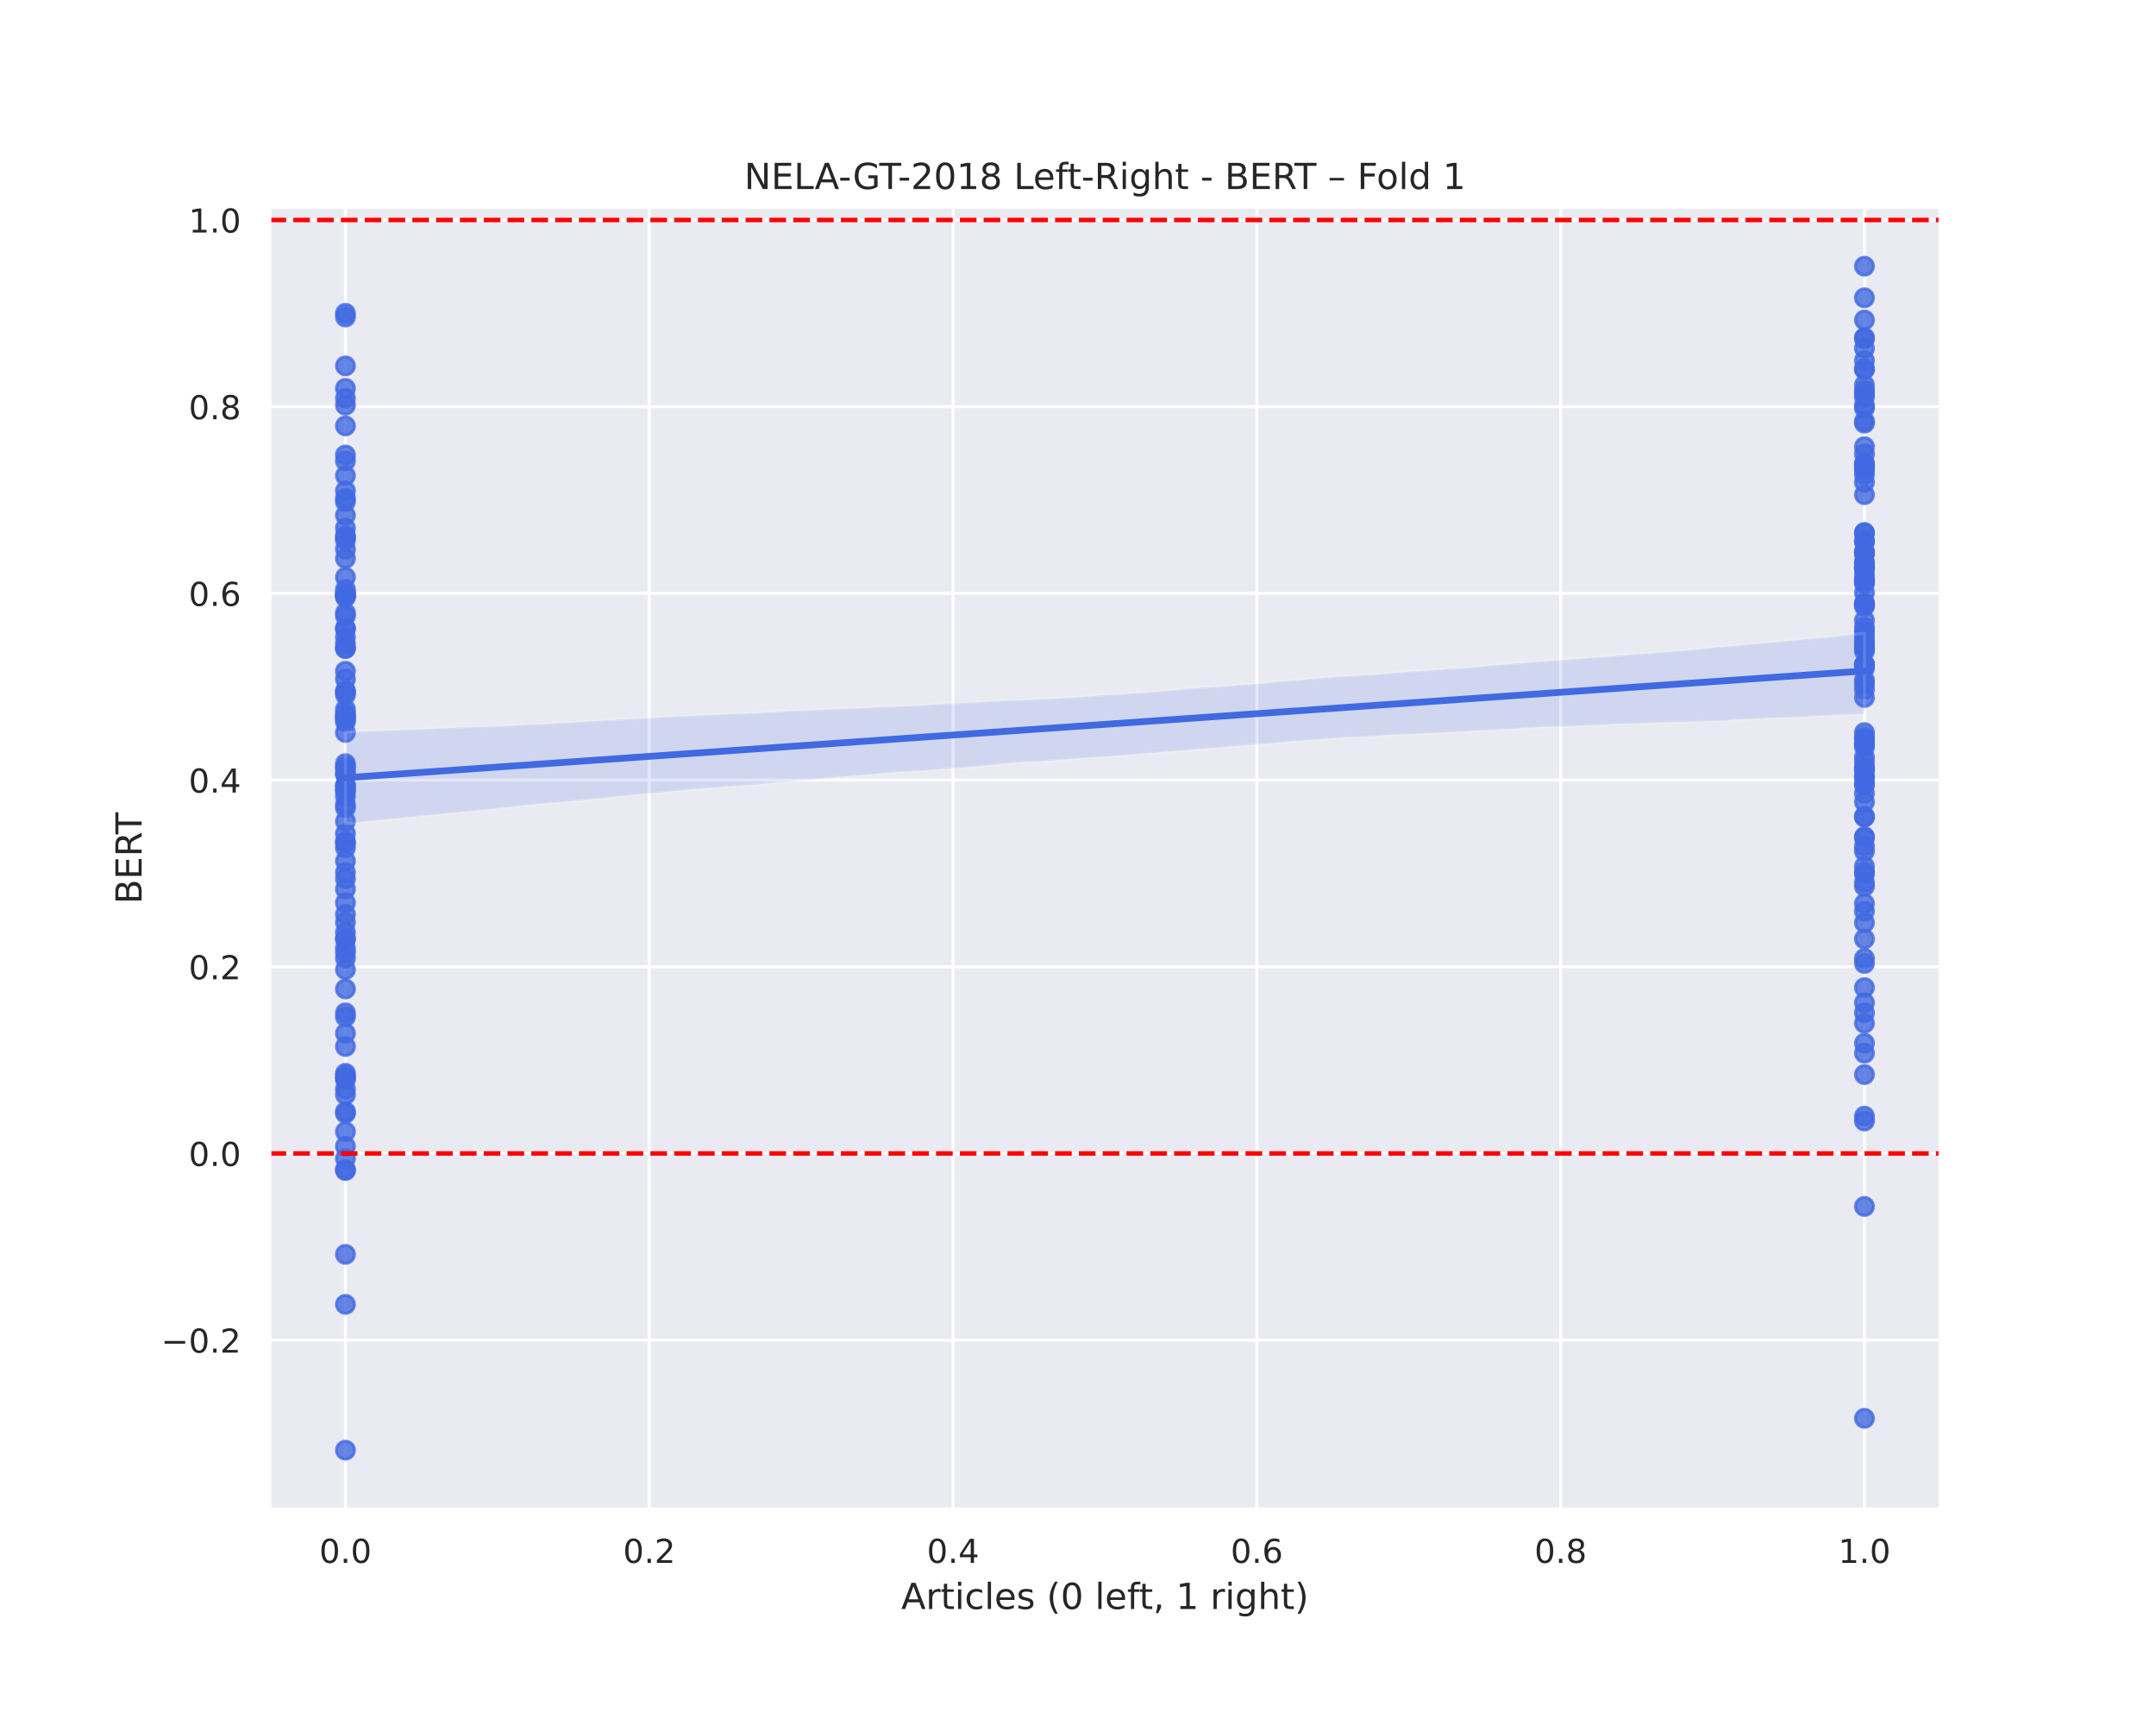 <?xml version="1.0" encoding="utf-8" standalone="no"?>
<!DOCTYPE svg PUBLIC "-//W3C//DTD SVG 1.1//EN"
  "http://www.w3.org/Graphics/SVG/1.1/DTD/svg11.dtd">
<!-- Created with matplotlib (https://matplotlib.org/) -->
<svg height="576pt" version="1.1" viewBox="0 0 720 576" width="720pt" xmlns="http://www.w3.org/2000/svg" xmlns:xlink="http://www.w3.org/1999/xlink">
 <defs>
  <style type="text/css">
*{stroke-linecap:butt;stroke-linejoin:round;}
  </style>
 </defs>
 <g id="figure_1">
  <g id="patch_1">
   <path d="M 0 576 
L 720 576 
L 720 0 
L 0 0 
z
" style="fill:#ffffff;"/>
  </g>
  <g id="axes_1">
   <g id="patch_2">
    <path d="M 90 504 
L 648 504 
L 648 69.12 
L 90 69.12 
z
" style="fill:#eaeaf2;"/>
   </g>
   <g id="matplotlib.axis_1">
    <g id="xtick_1">
     <g id="line2d_1">
      <path clip-path="url(#pa9747cb420)" d="M 115.364 504 
L 115.364 69.12 
" style="fill:none;stroke:#ffffff;stroke-linecap:round;"/>
     </g>
     <g id="text_1">
      <!-- 0.0 -->
      <defs>
       <path d="M 31.781 66.406 
Q 24.172 66.406 20.328 58.906 
Q 16.5 51.422 16.5 36.375 
Q 16.5 21.391 20.328 13.891 
Q 24.172 6.391 31.781 6.391 
Q 39.453 6.391 43.281 13.891 
Q 47.125 21.391 47.125 36.375 
Q 47.125 51.422 43.281 58.906 
Q 39.453 66.406 31.781 66.406 
z
M 31.781 74.219 
Q 44.047 74.219 50.516 64.516 
Q 56.984 54.828 56.984 36.375 
Q 56.984 17.969 50.516 8.266 
Q 44.047 -1.422 31.781 -1.422 
Q 19.531 -1.422 13.062 8.266 
Q 6.594 17.969 6.594 36.375 
Q 6.594 54.828 13.062 64.516 
Q 19.531 74.219 31.781 74.219 
z
" id="DejaVuSans-48"/>
       <path d="M 10.688 12.406 
L 21 12.406 
L 21 0 
L 10.688 0 
z
" id="DejaVuSans-46"/>
      </defs>
      <g style="fill:#262626;" transform="translate(106.617 521.858)scale(0.11 -0.11)">
       <use xlink:href="#DejaVuSans-48"/>
       <use x="63.623" xlink:href="#DejaVuSans-46"/>
       <use x="95.41" xlink:href="#DejaVuSans-48"/>
      </g>
     </g>
    </g>
    <g id="xtick_2">
     <g id="line2d_2">
      <path clip-path="url(#pa9747cb420)" d="M 216.818 504 
L 216.818 69.12 
" style="fill:none;stroke:#ffffff;stroke-linecap:round;"/>
     </g>
     <g id="text_2">
      <!-- 0.2 -->
      <defs>
       <path d="M 19.188 8.297 
L 53.609 8.297 
L 53.609 0 
L 7.328 0 
L 7.328 8.297 
Q 12.938 14.109 22.625 23.891 
Q 32.328 33.688 34.812 36.531 
Q 39.547 41.844 41.422 45.531 
Q 43.312 49.219 43.312 52.781 
Q 43.312 58.594 39.234 62.25 
Q 35.156 65.922 28.609 65.922 
Q 23.969 65.922 18.812 64.312 
Q 13.672 62.703 7.812 59.422 
L 7.812 69.391 
Q 13.766 71.781 18.938 73 
Q 24.125 74.219 28.422 74.219 
Q 39.75 74.219 46.484 68.547 
Q 53.219 62.891 53.219 53.422 
Q 53.219 48.922 51.531 44.891 
Q 49.859 40.875 45.406 35.406 
Q 44.188 33.984 37.641 27.219 
Q 31.109 20.453 19.188 8.297 
z
" id="DejaVuSans-50"/>
      </defs>
      <g style="fill:#262626;" transform="translate(208.071 521.858)scale(0.11 -0.11)">
       <use xlink:href="#DejaVuSans-48"/>
       <use x="63.623" xlink:href="#DejaVuSans-46"/>
       <use x="95.41" xlink:href="#DejaVuSans-50"/>
      </g>
     </g>
    </g>
    <g id="xtick_3">
     <g id="line2d_3">
      <path clip-path="url(#pa9747cb420)" d="M 318.273 504 
L 318.273 69.12 
" style="fill:none;stroke:#ffffff;stroke-linecap:round;"/>
     </g>
     <g id="text_3">
      <!-- 0.4 -->
      <defs>
       <path d="M 37.797 64.312 
L 12.891 25.391 
L 37.797 25.391 
z
M 35.203 72.906 
L 47.609 72.906 
L 47.609 25.391 
L 58.016 25.391 
L 58.016 17.188 
L 47.609 17.188 
L 47.609 0 
L 37.797 0 
L 37.797 17.188 
L 4.891 17.188 
L 4.891 26.703 
z
" id="DejaVuSans-52"/>
      </defs>
      <g style="fill:#262626;" transform="translate(309.526 521.858)scale(0.11 -0.11)">
       <use xlink:href="#DejaVuSans-48"/>
       <use x="63.623" xlink:href="#DejaVuSans-46"/>
       <use x="95.41" xlink:href="#DejaVuSans-52"/>
      </g>
     </g>
    </g>
    <g id="xtick_4">
     <g id="line2d_4">
      <path clip-path="url(#pa9747cb420)" d="M 419.727 504 
L 419.727 69.12 
" style="fill:none;stroke:#ffffff;stroke-linecap:round;"/>
     </g>
     <g id="text_4">
      <!-- 0.6 -->
      <defs>
       <path d="M 33.016 40.375 
Q 26.375 40.375 22.484 35.828 
Q 18.609 31.297 18.609 23.391 
Q 18.609 15.531 22.484 10.953 
Q 26.375 6.391 33.016 6.391 
Q 39.656 6.391 43.531 10.953 
Q 47.406 15.531 47.406 23.391 
Q 47.406 31.297 43.531 35.828 
Q 39.656 40.375 33.016 40.375 
z
M 52.594 71.297 
L 52.594 62.312 
Q 48.875 64.062 45.094 64.984 
Q 41.312 65.922 37.594 65.922 
Q 27.828 65.922 22.672 59.328 
Q 17.531 52.734 16.797 39.406 
Q 19.672 43.656 24.016 45.922 
Q 28.375 48.188 33.594 48.188 
Q 44.578 48.188 50.953 41.516 
Q 57.328 34.859 57.328 23.391 
Q 57.328 12.156 50.688 5.359 
Q 44.047 -1.422 33.016 -1.422 
Q 20.359 -1.422 13.672 8.266 
Q 6.984 17.969 6.984 36.375 
Q 6.984 53.656 15.188 63.938 
Q 23.391 74.219 37.203 74.219 
Q 40.922 74.219 44.703 73.484 
Q 48.484 72.75 52.594 71.297 
z
" id="DejaVuSans-54"/>
      </defs>
      <g style="fill:#262626;" transform="translate(410.981 521.858)scale(0.11 -0.11)">
       <use xlink:href="#DejaVuSans-48"/>
       <use x="63.623" xlink:href="#DejaVuSans-46"/>
       <use x="95.41" xlink:href="#DejaVuSans-54"/>
      </g>
     </g>
    </g>
    <g id="xtick_5">
     <g id="line2d_5">
      <path clip-path="url(#pa9747cb420)" d="M 521.182 504 
L 521.182 69.12 
" style="fill:none;stroke:#ffffff;stroke-linecap:round;"/>
     </g>
     <g id="text_5">
      <!-- 0.8 -->
      <defs>
       <path d="M 31.781 34.625 
Q 24.75 34.625 20.719 30.859 
Q 16.703 27.094 16.703 20.516 
Q 16.703 13.922 20.719 10.156 
Q 24.75 6.391 31.781 6.391 
Q 38.812 6.391 42.859 10.172 
Q 46.922 13.969 46.922 20.516 
Q 46.922 27.094 42.891 30.859 
Q 38.875 34.625 31.781 34.625 
z
M 21.922 38.812 
Q 15.578 40.375 12.031 44.719 
Q 8.5 49.078 8.5 55.328 
Q 8.5 64.062 14.719 69.141 
Q 20.953 74.219 31.781 74.219 
Q 42.672 74.219 48.875 69.141 
Q 55.078 64.062 55.078 55.328 
Q 55.078 49.078 51.531 44.719 
Q 48 40.375 41.703 38.812 
Q 48.828 37.156 52.797 32.312 
Q 56.781 27.484 56.781 20.516 
Q 56.781 9.906 50.312 4.234 
Q 43.844 -1.422 31.781 -1.422 
Q 19.734 -1.422 13.25 4.234 
Q 6.781 9.906 6.781 20.516 
Q 6.781 27.484 10.781 32.312 
Q 14.797 37.156 21.922 38.812 
z
M 18.312 54.391 
Q 18.312 48.734 21.844 45.562 
Q 25.391 42.391 31.781 42.391 
Q 38.141 42.391 41.719 45.562 
Q 45.312 48.734 45.312 54.391 
Q 45.312 60.062 41.719 63.234 
Q 38.141 66.406 31.781 66.406 
Q 25.391 66.406 21.844 63.234 
Q 18.312 60.062 18.312 54.391 
z
" id="DejaVuSans-56"/>
      </defs>
      <g style="fill:#262626;" transform="translate(512.435 521.858)scale(0.11 -0.11)">
       <use xlink:href="#DejaVuSans-48"/>
       <use x="63.623" xlink:href="#DejaVuSans-46"/>
       <use x="95.41" xlink:href="#DejaVuSans-56"/>
      </g>
     </g>
    </g>
    <g id="xtick_6">
     <g id="line2d_6">
      <path clip-path="url(#pa9747cb420)" d="M 622.636 504 
L 622.636 69.12 
" style="fill:none;stroke:#ffffff;stroke-linecap:round;"/>
     </g>
     <g id="text_6">
      <!-- 1.0 -->
      <defs>
       <path d="M 12.406 8.297 
L 28.516 8.297 
L 28.516 63.922 
L 10.984 60.406 
L 10.984 69.391 
L 28.422 72.906 
L 38.281 72.906 
L 38.281 8.297 
L 54.391 8.297 
L 54.391 0 
L 12.406 0 
z
" id="DejaVuSans-49"/>
      </defs>
      <g style="fill:#262626;" transform="translate(613.89 521.858)scale(0.11 -0.11)">
       <use xlink:href="#DejaVuSans-49"/>
       <use x="63.623" xlink:href="#DejaVuSans-46"/>
       <use x="95.41" xlink:href="#DejaVuSans-48"/>
      </g>
     </g>
    </g>
    <g id="text_7">
     <!-- Articles (0 left, 1 right) -->
     <defs>
      <path d="M 34.188 63.188 
L 20.797 26.906 
L 47.609 26.906 
z
M 28.609 72.906 
L 39.797 72.906 
L 67.578 0 
L 57.328 0 
L 50.688 18.703 
L 17.828 18.703 
L 11.188 0 
L 0.781 0 
z
" id="DejaVuSans-65"/>
      <path d="M 41.109 46.297 
Q 39.594 47.172 37.812 47.578 
Q 36.031 48 33.891 48 
Q 26.266 48 22.188 43.047 
Q 18.109 38.094 18.109 28.812 
L 18.109 0 
L 9.078 0 
L 9.078 54.688 
L 18.109 54.688 
L 18.109 46.188 
Q 20.953 51.172 25.484 53.578 
Q 30.031 56 36.531 56 
Q 37.453 56 38.578 55.875 
Q 39.703 55.766 41.062 55.516 
z
" id="DejaVuSans-114"/>
      <path d="M 18.312 70.219 
L 18.312 54.688 
L 36.812 54.688 
L 36.812 47.703 
L 18.312 47.703 
L 18.312 18.016 
Q 18.312 11.328 20.141 9.422 
Q 21.969 7.516 27.594 7.516 
L 36.812 7.516 
L 36.812 0 
L 27.594 0 
Q 17.188 0 13.234 3.875 
Q 9.281 7.766 9.281 18.016 
L 9.281 47.703 
L 2.688 47.703 
L 2.688 54.688 
L 9.281 54.688 
L 9.281 70.219 
z
" id="DejaVuSans-116"/>
      <path d="M 9.422 54.688 
L 18.406 54.688 
L 18.406 0 
L 9.422 0 
z
M 9.422 75.984 
L 18.406 75.984 
L 18.406 64.594 
L 9.422 64.594 
z
" id="DejaVuSans-105"/>
      <path d="M 48.781 52.594 
L 48.781 44.188 
Q 44.969 46.297 41.141 47.344 
Q 37.312 48.391 33.406 48.391 
Q 24.656 48.391 19.812 42.844 
Q 14.984 37.312 14.984 27.297 
Q 14.984 17.281 19.812 11.734 
Q 24.656 6.203 33.406 6.203 
Q 37.312 6.203 41.141 7.25 
Q 44.969 8.297 48.781 10.406 
L 48.781 2.094 
Q 45.016 0.344 40.984 -0.531 
Q 36.969 -1.422 32.422 -1.422 
Q 20.062 -1.422 12.781 6.344 
Q 5.516 14.109 5.516 27.297 
Q 5.516 40.672 12.859 48.328 
Q 20.219 56 33.016 56 
Q 37.156 56 41.109 55.141 
Q 45.062 54.297 48.781 52.594 
z
" id="DejaVuSans-99"/>
      <path d="M 9.422 75.984 
L 18.406 75.984 
L 18.406 0 
L 9.422 0 
z
" id="DejaVuSans-108"/>
      <path d="M 56.203 29.594 
L 56.203 25.203 
L 14.891 25.203 
Q 15.484 15.922 20.484 11.062 
Q 25.484 6.203 34.422 6.203 
Q 39.594 6.203 44.453 7.469 
Q 49.312 8.734 54.109 11.281 
L 54.109 2.781 
Q 49.266 0.734 44.188 -0.344 
Q 39.109 -1.422 33.891 -1.422 
Q 20.797 -1.422 13.156 6.188 
Q 5.516 13.812 5.516 26.812 
Q 5.516 40.234 12.766 48.109 
Q 20.016 56 32.328 56 
Q 43.359 56 49.781 48.891 
Q 56.203 41.797 56.203 29.594 
z
M 47.219 32.234 
Q 47.125 39.594 43.094 43.984 
Q 39.062 48.391 32.422 48.391 
Q 24.906 48.391 20.391 44.141 
Q 15.875 39.891 15.188 32.172 
z
" id="DejaVuSans-101"/>
      <path d="M 44.281 53.078 
L 44.281 44.578 
Q 40.484 46.531 36.375 47.5 
Q 32.281 48.484 27.875 48.484 
Q 21.188 48.484 17.844 46.438 
Q 14.5 44.391 14.5 40.281 
Q 14.5 37.156 16.891 35.375 
Q 19.281 33.594 26.516 31.984 
L 29.594 31.297 
Q 39.156 29.25 43.188 25.516 
Q 47.219 21.781 47.219 15.094 
Q 47.219 7.469 41.188 3.016 
Q 35.156 -1.422 24.609 -1.422 
Q 20.219 -1.422 15.453 -0.562 
Q 10.688 0.297 5.422 2 
L 5.422 11.281 
Q 10.406 8.688 15.234 7.391 
Q 20.062 6.109 24.812 6.109 
Q 31.156 6.109 34.562 8.281 
Q 37.984 10.453 37.984 14.406 
Q 37.984 18.062 35.516 20.016 
Q 33.062 21.969 24.703 23.781 
L 21.578 24.516 
Q 13.234 26.266 9.516 29.906 
Q 5.812 33.547 5.812 39.891 
Q 5.812 47.609 11.281 51.797 
Q 16.75 56 26.812 56 
Q 31.781 56 36.172 55.266 
Q 40.578 54.547 44.281 53.078 
z
" id="DejaVuSans-115"/>
      <path id="DejaVuSans-32"/>
      <path d="M 31 75.875 
Q 24.469 64.656 21.281 53.656 
Q 18.109 42.672 18.109 31.391 
Q 18.109 20.125 21.312 9.062 
Q 24.516 -2 31 -13.188 
L 23.188 -13.188 
Q 15.875 -1.703 12.234 9.375 
Q 8.594 20.453 8.594 31.391 
Q 8.594 42.281 12.203 53.312 
Q 15.828 64.359 23.188 75.875 
z
" id="DejaVuSans-40"/>
      <path d="M 37.109 75.984 
L 37.109 68.5 
L 28.516 68.5 
Q 23.688 68.5 21.797 66.547 
Q 19.922 64.594 19.922 59.516 
L 19.922 54.688 
L 34.719 54.688 
L 34.719 47.703 
L 19.922 47.703 
L 19.922 0 
L 10.891 0 
L 10.891 47.703 
L 2.297 47.703 
L 2.297 54.688 
L 10.891 54.688 
L 10.891 58.5 
Q 10.891 67.625 15.141 71.797 
Q 19.391 75.984 28.609 75.984 
z
" id="DejaVuSans-102"/>
      <path d="M 11.719 12.406 
L 22.016 12.406 
L 22.016 4 
L 14.016 -11.625 
L 7.719 -11.625 
L 11.719 4 
z
" id="DejaVuSans-44"/>
      <path d="M 45.406 27.984 
Q 45.406 37.75 41.375 43.109 
Q 37.359 48.484 30.078 48.484 
Q 22.859 48.484 18.828 43.109 
Q 14.797 37.75 14.797 27.984 
Q 14.797 18.266 18.828 12.891 
Q 22.859 7.516 30.078 7.516 
Q 37.359 7.516 41.375 12.891 
Q 45.406 18.266 45.406 27.984 
z
M 54.391 6.781 
Q 54.391 -7.172 48.188 -13.984 
Q 42 -20.797 29.203 -20.797 
Q 24.469 -20.797 20.266 -20.094 
Q 16.062 -19.391 12.109 -17.922 
L 12.109 -9.188 
Q 16.062 -11.328 19.922 -12.344 
Q 23.781 -13.375 27.781 -13.375 
Q 36.625 -13.375 41.016 -8.766 
Q 45.406 -4.156 45.406 5.172 
L 45.406 9.625 
Q 42.625 4.781 38.281 2.391 
Q 33.938 0 27.875 0 
Q 17.828 0 11.672 7.656 
Q 5.516 15.328 5.516 27.984 
Q 5.516 40.672 11.672 48.328 
Q 17.828 56 27.875 56 
Q 33.938 56 38.281 53.609 
Q 42.625 51.219 45.406 46.391 
L 45.406 54.688 
L 54.391 54.688 
z
" id="DejaVuSans-103"/>
      <path d="M 54.891 33.016 
L 54.891 0 
L 45.906 0 
L 45.906 32.719 
Q 45.906 40.484 42.875 44.328 
Q 39.844 48.188 33.797 48.188 
Q 26.516 48.188 22.312 43.547 
Q 18.109 38.922 18.109 30.906 
L 18.109 0 
L 9.078 0 
L 9.078 75.984 
L 18.109 75.984 
L 18.109 46.188 
Q 21.344 51.125 25.703 53.562 
Q 30.078 56 35.797 56 
Q 45.219 56 50.047 50.172 
Q 54.891 44.344 54.891 33.016 
z
" id="DejaVuSans-104"/>
      <path d="M 8.016 75.875 
L 15.828 75.875 
Q 23.141 64.359 26.781 53.312 
Q 30.422 42.281 30.422 31.391 
Q 30.422 20.453 26.781 9.375 
Q 23.141 -1.703 15.828 -13.188 
L 8.016 -13.188 
Q 14.5 -2 17.703 9.062 
Q 20.906 20.125 20.906 31.391 
Q 20.906 42.672 17.703 53.656 
Q 14.5 64.656 8.016 75.875 
z
" id="DejaVuSans-41"/>
     </defs>
     <g style="fill:#262626;" transform="translate(300.96 537.264)scale(0.12 -0.12)">
      <use xlink:href="#DejaVuSans-65"/>
      <use x="68.408" xlink:href="#DejaVuSans-114"/>
      <use x="109.521" xlink:href="#DejaVuSans-116"/>
      <use x="148.73" xlink:href="#DejaVuSans-105"/>
      <use x="176.514" xlink:href="#DejaVuSans-99"/>
      <use x="231.494" xlink:href="#DejaVuSans-108"/>
      <use x="259.277" xlink:href="#DejaVuSans-101"/>
      <use x="320.801" xlink:href="#DejaVuSans-115"/>
      <use x="372.9" xlink:href="#DejaVuSans-32"/>
      <use x="404.688" xlink:href="#DejaVuSans-40"/>
      <use x="443.701" xlink:href="#DejaVuSans-48"/>
      <use x="507.324" xlink:href="#DejaVuSans-32"/>
      <use x="539.111" xlink:href="#DejaVuSans-108"/>
      <use x="566.895" xlink:href="#DejaVuSans-101"/>
      <use x="628.418" xlink:href="#DejaVuSans-102"/>
      <use x="661.873" xlink:href="#DejaVuSans-116"/>
      <use x="701.082" xlink:href="#DejaVuSans-44"/>
      <use x="732.869" xlink:href="#DejaVuSans-32"/>
      <use x="764.656" xlink:href="#DejaVuSans-49"/>
      <use x="828.279" xlink:href="#DejaVuSans-32"/>
      <use x="860.066" xlink:href="#DejaVuSans-114"/>
      <use x="901.18" xlink:href="#DejaVuSans-105"/>
      <use x="928.963" xlink:href="#DejaVuSans-103"/>
      <use x="992.439" xlink:href="#DejaVuSans-104"/>
      <use x="1055.818" xlink:href="#DejaVuSans-116"/>
      <use x="1095.027" xlink:href="#DejaVuSans-41"/>
     </g>
    </g>
   </g>
   <g id="matplotlib.axis_2">
    <g id="ytick_1">
     <g id="line2d_7">
      <path clip-path="url(#pa9747cb420)" d="M 90 447.488 
L 648 447.488 
" style="fill:none;stroke:#ffffff;stroke-linecap:round;"/>
     </g>
     <g id="text_8">
      <!-- −0.2 -->
      <defs>
       <path d="M 10.594 35.5 
L 73.188 35.5 
L 73.188 27.203 
L 10.594 27.203 
z
" id="DejaVuSans-8722"/>
      </defs>
      <g style="fill:#262626;" transform="translate(53.789 451.667)scale(0.11 -0.11)">
       <use xlink:href="#DejaVuSans-8722"/>
       <use x="83.789" xlink:href="#DejaVuSans-48"/>
       <use x="147.412" xlink:href="#DejaVuSans-46"/>
       <use x="179.199" xlink:href="#DejaVuSans-50"/>
      </g>
     </g>
    </g>
    <g id="ytick_2">
     <g id="line2d_8">
      <path clip-path="url(#pa9747cb420)" d="M 90 385.151 
L 648 385.151 
" style="fill:none;stroke:#ffffff;stroke-linecap:round;"/>
     </g>
     <g id="text_9">
      <!-- 0.0 -->
      <g style="fill:#262626;" transform="translate(63.007 389.33)scale(0.11 -0.11)">
       <use xlink:href="#DejaVuSans-48"/>
       <use x="63.623" xlink:href="#DejaVuSans-46"/>
       <use x="95.41" xlink:href="#DejaVuSans-48"/>
      </g>
     </g>
    </g>
    <g id="ytick_3">
     <g id="line2d_9">
      <path clip-path="url(#pa9747cb420)" d="M 90 322.813 
L 648 322.813 
" style="fill:none;stroke:#ffffff;stroke-linecap:round;"/>
     </g>
     <g id="text_10">
      <!-- 0.2 -->
      <g style="fill:#262626;" transform="translate(63.007 326.993)scale(0.11 -0.11)">
       <use xlink:href="#DejaVuSans-48"/>
       <use x="63.623" xlink:href="#DejaVuSans-46"/>
       <use x="95.41" xlink:href="#DejaVuSans-50"/>
      </g>
     </g>
    </g>
    <g id="ytick_4">
     <g id="line2d_10">
      <path clip-path="url(#pa9747cb420)" d="M 90 260.476 
L 648 260.476 
" style="fill:none;stroke:#ffffff;stroke-linecap:round;"/>
     </g>
     <g id="text_11">
      <!-- 0.4 -->
      <g style="fill:#262626;" transform="translate(63.007 264.655)scale(0.11 -0.11)">
       <use xlink:href="#DejaVuSans-48"/>
       <use x="63.623" xlink:href="#DejaVuSans-46"/>
       <use x="95.41" xlink:href="#DejaVuSans-52"/>
      </g>
     </g>
    </g>
    <g id="ytick_5">
     <g id="line2d_11">
      <path clip-path="url(#pa9747cb420)" d="M 90 198.139 
L 648 198.139 
" style="fill:none;stroke:#ffffff;stroke-linecap:round;"/>
     </g>
     <g id="text_12">
      <!-- 0.6 -->
      <g style="fill:#262626;" transform="translate(63.007 202.318)scale(0.11 -0.11)">
       <use xlink:href="#DejaVuSans-48"/>
       <use x="63.623" xlink:href="#DejaVuSans-46"/>
       <use x="95.41" xlink:href="#DejaVuSans-54"/>
      </g>
     </g>
    </g>
    <g id="ytick_6">
     <g id="line2d_12">
      <path clip-path="url(#pa9747cb420)" d="M 90 135.802 
L 648 135.802 
" style="fill:none;stroke:#ffffff;stroke-linecap:round;"/>
     </g>
     <g id="text_13">
      <!-- 0.8 -->
      <g style="fill:#262626;" transform="translate(63.007 139.981)scale(0.11 -0.11)">
       <use xlink:href="#DejaVuSans-48"/>
       <use x="63.623" xlink:href="#DejaVuSans-46"/>
       <use x="95.41" xlink:href="#DejaVuSans-56"/>
      </g>
     </g>
    </g>
    <g id="ytick_7">
     <g id="line2d_13">
      <path clip-path="url(#pa9747cb420)" d="M 90 73.465 
L 648 73.465 
" style="fill:none;stroke:#ffffff;stroke-linecap:round;"/>
     </g>
     <g id="text_14">
      <!-- 1.0 -->
      <g style="fill:#262626;" transform="translate(63.007 77.644)scale(0.11 -0.11)">
       <use xlink:href="#DejaVuSans-49"/>
       <use x="63.623" xlink:href="#DejaVuSans-46"/>
       <use x="95.41" xlink:href="#DejaVuSans-48"/>
      </g>
     </g>
    </g>
    <g id="text_15">
     <!-- BERT -->
     <defs>
      <path d="M 19.672 34.812 
L 19.672 8.109 
L 35.5 8.109 
Q 43.453 8.109 47.281 11.406 
Q 51.125 14.703 51.125 21.484 
Q 51.125 28.328 47.281 31.562 
Q 43.453 34.812 35.5 34.812 
z
M 19.672 64.797 
L 19.672 42.828 
L 34.281 42.828 
Q 41.5 42.828 45.031 45.531 
Q 48.578 48.25 48.578 53.812 
Q 48.578 59.328 45.031 62.062 
Q 41.5 64.797 34.281 64.797 
z
M 9.812 72.906 
L 35.016 72.906 
Q 46.297 72.906 52.391 68.219 
Q 58.5 63.531 58.5 54.891 
Q 58.5 48.188 55.375 44.234 
Q 52.25 40.281 46.188 39.312 
Q 53.469 37.75 57.5 32.781 
Q 61.531 27.828 61.531 20.406 
Q 61.531 10.641 54.891 5.312 
Q 48.25 0 35.984 0 
L 9.812 0 
z
" id="DejaVuSans-66"/>
      <path d="M 9.812 72.906 
L 55.906 72.906 
L 55.906 64.594 
L 19.672 64.594 
L 19.672 43.016 
L 54.391 43.016 
L 54.391 34.719 
L 19.672 34.719 
L 19.672 8.297 
L 56.781 8.297 
L 56.781 0 
L 9.812 0 
z
" id="DejaVuSans-69"/>
      <path d="M 44.391 34.188 
Q 47.562 33.109 50.562 29.594 
Q 53.562 26.078 56.594 19.922 
L 66.609 0 
L 56 0 
L 46.688 18.703 
Q 43.062 26.031 39.672 28.422 
Q 36.281 30.812 30.422 30.812 
L 19.672 30.812 
L 19.672 0 
L 9.812 0 
L 9.812 72.906 
L 32.078 72.906 
Q 44.578 72.906 50.734 67.672 
Q 56.891 62.453 56.891 51.906 
Q 56.891 45.016 53.688 40.469 
Q 50.484 35.938 44.391 34.188 
z
M 19.672 64.797 
L 19.672 38.922 
L 32.078 38.922 
Q 39.203 38.922 42.844 42.219 
Q 46.484 45.516 46.484 51.906 
Q 46.484 58.297 42.844 61.547 
Q 39.203 64.797 32.078 64.797 
z
" id="DejaVuSans-82"/>
      <path d="M -0.297 72.906 
L 61.375 72.906 
L 61.375 64.594 
L 35.5 64.594 
L 35.5 0 
L 25.594 0 
L 25.594 64.594 
L -0.297 64.594 
z
" id="DejaVuSans-84"/>
     </defs>
     <g style="fill:#262626;" transform="translate(47.293 301.867)rotate(-90)scale(0.12 -0.12)">
      <use xlink:href="#DejaVuSans-66"/>
      <use x="68.604" xlink:href="#DejaVuSans-69"/>
      <use x="131.787" xlink:href="#DejaVuSans-82"/>
      <use x="194.02" xlink:href="#DejaVuSans-84"/>
     </g>
    </g>
   </g>
   <g id="PathCollection_1">
    <defs>
     <path d="M 0 3 
C 0.796 3 1.559 2.684 2.121 2.121 
C 2.684 1.559 3 0.796 3 0 
C 3 -0.796 2.684 -1.559 2.121 -2.121 
C 1.559 -2.684 0.796 -3 0 -3 
C -0.796 -3 -1.559 -2.684 -2.121 -2.121 
C -2.684 -1.559 -3 -0.796 -3 0 
C -3 0.796 -2.684 1.559 -2.121 2.121 
C -1.559 2.684 -0.796 3 0 3 
z
" id="m6ac3af939a" style="stroke:#4169e1;stroke-opacity:0.8;"/>
    </defs>
    <g clip-path="url(#pa9747cb420)">
     <use style="fill:#4169e1;fill-opacity:0.8;stroke:#4169e1;stroke-opacity:0.8;" x="115.364" xlink:href="#m6ac3af939a" y="158.823"/>
     <use style="fill:#4169e1;fill-opacity:0.8;stroke:#4169e1;stroke-opacity:0.8;" x="622.636" xlink:href="#m6ac3af939a" y="99.437"/>
     <use style="fill:#4169e1;fill-opacity:0.8;stroke:#4169e1;stroke-opacity:0.8;" x="622.636" xlink:href="#m6ac3af939a" y="185.131"/>
     <use style="fill:#4169e1;fill-opacity:0.8;stroke:#4169e1;stroke-opacity:0.8;" x="115.364" xlink:href="#m6ac3af939a" y="209.876"/>
     <use style="fill:#4169e1;fill-opacity:0.8;stroke:#4169e1;stroke-opacity:0.8;" x="622.636" xlink:href="#m6ac3af939a" y="184.454"/>
     <use style="fill:#4169e1;fill-opacity:0.8;stroke:#4169e1;stroke-opacity:0.8;" x="115.364" xlink:href="#m6ac3af939a" y="180.339"/>
     <use style="fill:#4169e1;fill-opacity:0.8;stroke:#4169e1;stroke-opacity:0.8;" x="115.364" xlink:href="#m6ac3af939a" y="323.748"/>
     <use style="fill:#4169e1;fill-opacity:0.8;stroke:#4169e1;stroke-opacity:0.8;" x="622.636" xlink:href="#m6ac3af939a" y="187.91"/>
     <use style="fill:#4169e1;fill-opacity:0.8;stroke:#4169e1;stroke-opacity:0.8;" x="622.636" xlink:href="#m6ac3af939a" y="123.405"/>
     <use style="fill:#4169e1;fill-opacity:0.8;stroke:#4169e1;stroke-opacity:0.8;" x="622.636" xlink:href="#m6ac3af939a" y="149.162"/>
     <use style="fill:#4169e1;fill-opacity:0.8;stroke:#4169e1;stroke-opacity:0.8;" x="622.636" xlink:href="#m6ac3af939a" y="221.852"/>
     <use style="fill:#4169e1;fill-opacity:0.8;stroke:#4169e1;stroke-opacity:0.8;" x="115.364" xlink:href="#m6ac3af939a" y="179.435"/>
     <use style="fill:#4169e1;fill-opacity:0.8;stroke:#4169e1;stroke-opacity:0.8;" x="622.636" xlink:href="#m6ac3af939a" y="112.739"/>
     <use style="fill:#4169e1;fill-opacity:0.8;stroke:#4169e1;stroke-opacity:0.8;" x="115.364" xlink:href="#m6ac3af939a" y="360.018"/>
     <use style="fill:#4169e1;fill-opacity:0.8;stroke:#4169e1;stroke-opacity:0.8;" x="622.636" xlink:href="#m6ac3af939a" y="120.387"/>
     <use style="fill:#4169e1;fill-opacity:0.8;stroke:#4169e1;stroke-opacity:0.8;" x="622.636" xlink:href="#m6ac3af939a" y="261.655"/>
     <use style="fill:#4169e1;fill-opacity:0.8;stroke:#4169e1;stroke-opacity:0.8;" x="622.636" xlink:href="#m6ac3af939a" y="194.21"/>
     <use style="fill:#4169e1;fill-opacity:0.8;stroke:#4169e1;stroke-opacity:0.8;" x="622.636" xlink:href="#m6ac3af939a" y="207.101"/>
     <use style="fill:#4169e1;fill-opacity:0.8;stroke:#4169e1;stroke-opacity:0.8;" x="622.636" xlink:href="#m6ac3af939a" y="372.695"/>
     <use style="fill:#4169e1;fill-opacity:0.8;stroke:#4169e1;stroke-opacity:0.8;" x="115.364" xlink:href="#m6ac3af939a" y="216.513"/>
     <use style="fill:#4169e1;fill-opacity:0.8;stroke:#4169e1;stroke-opacity:0.8;" x="622.636" xlink:href="#m6ac3af939a" y="267.788"/>
     <use style="fill:#4169e1;fill-opacity:0.8;stroke:#4169e1;stroke-opacity:0.8;" x="115.364" xlink:href="#m6ac3af939a" y="313.496"/>
     <use style="fill:#4169e1;fill-opacity:0.8;stroke:#4169e1;stroke-opacity:0.8;" x="115.364" xlink:href="#m6ac3af939a" y="365.55"/>
     <use style="fill:#4169e1;fill-opacity:0.8;stroke:#4169e1;stroke-opacity:0.8;" x="115.364" xlink:href="#m6ac3af939a" y="262.329"/>
     <use style="fill:#4169e1;fill-opacity:0.8;stroke:#4169e1;stroke-opacity:0.8;" x="622.636" xlink:href="#m6ac3af939a" y="284.247"/>
     <use style="fill:#4169e1;fill-opacity:0.8;stroke:#4169e1;stroke-opacity:0.8;" x="622.636" xlink:href="#m6ac3af939a" y="264.912"/>
     <use style="fill:#4169e1;fill-opacity:0.8;stroke:#4169e1;stroke-opacity:0.8;" x="115.364" xlink:href="#m6ac3af939a" y="435.549"/>
     <use style="fill:#4169e1;fill-opacity:0.8;stroke:#4169e1;stroke-opacity:0.8;" x="115.364" xlink:href="#m6ac3af939a" y="209.873"/>
     <use style="fill:#4169e1;fill-opacity:0.8;stroke:#4169e1;stroke-opacity:0.8;" x="115.364" xlink:href="#m6ac3af939a" y="216.524"/>
     <use style="fill:#4169e1;fill-opacity:0.8;stroke:#4169e1;stroke-opacity:0.8;" x="622.636" xlink:href="#m6ac3af939a" y="140.693"/>
     <use style="fill:#4169e1;fill-opacity:0.8;stroke:#4169e1;stroke-opacity:0.8;" x="622.636" xlink:href="#m6ac3af939a" y="291.152"/>
     <use style="fill:#4169e1;fill-opacity:0.8;stroke:#4169e1;stroke-opacity:0.8;" x="622.636" xlink:href="#m6ac3af939a" y="210.817"/>
     <use style="fill:#4169e1;fill-opacity:0.8;stroke:#4169e1;stroke-opacity:0.8;" x="115.364" xlink:href="#m6ac3af939a" y="313.507"/>
     <use style="fill:#4169e1;fill-opacity:0.8;stroke:#4169e1;stroke-opacity:0.8;" x="622.636" xlink:href="#m6ac3af939a" y="156.849"/>
     <use style="fill:#4169e1;fill-opacity:0.8;stroke:#4169e1;stroke-opacity:0.8;" x="622.636" xlink:href="#m6ac3af939a" y="301.71"/>
     <use style="fill:#4169e1;fill-opacity:0.8;stroke:#4169e1;stroke-opacity:0.8;" x="115.364" xlink:href="#m6ac3af939a" y="230.99"/>
     <use style="fill:#4169e1;fill-opacity:0.8;stroke:#4169e1;stroke-opacity:0.8;" x="115.364" xlink:href="#m6ac3af939a" y="178.979"/>
     <use style="fill:#4169e1;fill-opacity:0.8;stroke:#4169e1;stroke-opacity:0.8;" x="622.636" xlink:href="#m6ac3af939a" y="158.464"/>
     <use style="fill:#4169e1;fill-opacity:0.8;stroke:#4169e1;stroke-opacity:0.8;" x="622.636" xlink:href="#m6ac3af939a" y="130.243"/>
     <use style="fill:#4169e1;fill-opacity:0.8;stroke:#4169e1;stroke-opacity:0.8;" x="622.636" xlink:href="#m6ac3af939a" y="321.701"/>
     <use style="fill:#4169e1;fill-opacity:0.8;stroke:#4169e1;stroke-opacity:0.8;" x="622.636" xlink:href="#m6ac3af939a" y="189.268"/>
     <use style="fill:#4169e1;fill-opacity:0.8;stroke:#4169e1;stroke-opacity:0.8;" x="622.636" xlink:href="#m6ac3af939a" y="106.871"/>
     <use style="fill:#4169e1;fill-opacity:0.8;stroke:#4169e1;stroke-opacity:0.8;" x="115.364" xlink:href="#m6ac3af939a" y="386.851"/>
     <use style="fill:#4169e1;fill-opacity:0.8;stroke:#4169e1;stroke-opacity:0.8;" x="622.636" xlink:href="#m6ac3af939a" y="295.976"/>
     <use style="fill:#4169e1;fill-opacity:0.8;stroke:#4169e1;stroke-opacity:0.8;" x="115.364" xlink:href="#m6ac3af939a" y="296.87"/>
     <use style="fill:#4169e1;fill-opacity:0.8;stroke:#4169e1;stroke-opacity:0.8;" x="115.364" xlink:href="#m6ac3af939a" y="287.494"/>
     <use style="fill:#4169e1;fill-opacity:0.8;stroke:#4169e1;stroke-opacity:0.8;" x="115.364" xlink:href="#m6ac3af939a" y="232.058"/>
     <use style="fill:#4169e1;fill-opacity:0.8;stroke:#4169e1;stroke-opacity:0.8;" x="622.636" xlink:href="#m6ac3af939a" y="338.159"/>
     <use style="fill:#4169e1;fill-opacity:0.8;stroke:#4169e1;stroke-opacity:0.8;" x="622.636" xlink:href="#m6ac3af939a" y="473.6"/>
     <use style="fill:#4169e1;fill-opacity:0.8;stroke:#4169e1;stroke-opacity:0.8;" x="622.636" xlink:href="#m6ac3af939a" y="246.181"/>
     <use style="fill:#4169e1;fill-opacity:0.8;stroke:#4169e1;stroke-opacity:0.8;" x="115.364" xlink:href="#m6ac3af939a" y="305.292"/>
     <use style="fill:#4169e1;fill-opacity:0.8;stroke:#4169e1;stroke-opacity:0.8;" x="115.364" xlink:href="#m6ac3af939a" y="256.177"/>
     <use style="fill:#4169e1;fill-opacity:0.8;stroke:#4169e1;stroke-opacity:0.8;" x="622.636" xlink:href="#m6ac3af939a" y="227.11"/>
     <use style="fill:#4169e1;fill-opacity:0.8;stroke:#4169e1;stroke-opacity:0.8;" x="622.636" xlink:href="#m6ac3af939a" y="209.475"/>
     <use style="fill:#4169e1;fill-opacity:0.8;stroke:#4169e1;stroke-opacity:0.8;" x="115.364" xlink:href="#m6ac3af939a" y="283.097"/>
     <use style="fill:#4169e1;fill-opacity:0.8;stroke:#4169e1;stroke-opacity:0.8;" x="622.636" xlink:href="#m6ac3af939a" y="256.193"/>
     <use style="fill:#4169e1;fill-opacity:0.8;stroke:#4169e1;stroke-opacity:0.8;" x="622.636" xlink:href="#m6ac3af939a" y="259.698"/>
     <use style="fill:#4169e1;fill-opacity:0.8;stroke:#4169e1;stroke-opacity:0.8;" x="115.364" xlink:href="#m6ac3af939a" y="317.999"/>
     <use style="fill:#4169e1;fill-opacity:0.8;stroke:#4169e1;stroke-opacity:0.8;" x="622.636" xlink:href="#m6ac3af939a" y="178.133"/>
     <use style="fill:#4169e1;fill-opacity:0.8;stroke:#4169e1;stroke-opacity:0.8;" x="115.364" xlink:href="#m6ac3af939a" y="135.298"/>
     <use style="fill:#4169e1;fill-opacity:0.8;stroke:#4169e1;stroke-opacity:0.8;" x="115.364" xlink:href="#m6ac3af939a" y="258.415"/>
     <use style="fill:#4169e1;fill-opacity:0.8;stroke:#4169e1;stroke-opacity:0.8;" x="115.364" xlink:href="#m6ac3af939a" y="205.697"/>
     <use style="fill:#4169e1;fill-opacity:0.8;stroke:#4169e1;stroke-opacity:0.8;" x="115.364" xlink:href="#m6ac3af939a" y="238.203"/>
     <use style="fill:#4169e1;fill-opacity:0.8;stroke:#4169e1;stroke-opacity:0.8;" x="622.636" xlink:href="#m6ac3af939a" y="177.787"/>
     <use style="fill:#4169e1;fill-opacity:0.8;stroke:#4169e1;stroke-opacity:0.8;" x="115.364" xlink:href="#m6ac3af939a" y="377.91"/>
     <use style="fill:#4169e1;fill-opacity:0.8;stroke:#4169e1;stroke-opacity:0.8;" x="622.636" xlink:href="#m6ac3af939a" y="217.455"/>
     <use style="fill:#4169e1;fill-opacity:0.8;stroke:#4169e1;stroke-opacity:0.8;" x="115.364" xlink:href="#m6ac3af939a" y="129.691"/>
     <use style="fill:#4169e1;fill-opacity:0.8;stroke:#4169e1;stroke-opacity:0.8;" x="115.364" xlink:href="#m6ac3af939a" y="230.693"/>
     <use style="fill:#4169e1;fill-opacity:0.8;stroke:#4169e1;stroke-opacity:0.8;" x="622.636" xlink:href="#m6ac3af939a" y="187.804"/>
     <use style="fill:#4169e1;fill-opacity:0.8;stroke:#4169e1;stroke-opacity:0.8;" x="622.636" xlink:href="#m6ac3af939a" y="154.723"/>
     <use style="fill:#4169e1;fill-opacity:0.8;stroke:#4169e1;stroke-opacity:0.8;" x="115.364" xlink:href="#m6ac3af939a" y="236.822"/>
     <use style="fill:#4169e1;fill-opacity:0.8;stroke:#4169e1;stroke-opacity:0.8;" x="115.364" xlink:href="#m6ac3af939a" y="238.947"/>
     <use style="fill:#4169e1;fill-opacity:0.8;stroke:#4169e1;stroke-opacity:0.8;" x="115.364" xlink:href="#m6ac3af939a" y="390.527"/>
     <use style="fill:#4169e1;fill-opacity:0.8;stroke:#4169e1;stroke-opacity:0.8;" x="115.364" xlink:href="#m6ac3af939a" y="265.914"/>
     <use style="fill:#4169e1;fill-opacity:0.8;stroke:#4169e1;stroke-opacity:0.8;" x="622.636" xlink:href="#m6ac3af939a" y="351.657"/>
     <use style="fill:#4169e1;fill-opacity:0.8;stroke:#4169e1;stroke-opacity:0.8;" x="115.364" xlink:href="#m6ac3af939a" y="196.824"/>
     <use style="fill:#4169e1;fill-opacity:0.8;stroke:#4169e1;stroke-opacity:0.8;" x="115.364" xlink:href="#m6ac3af939a" y="163.88"/>
     <use style="fill:#4169e1;fill-opacity:0.8;stroke:#4169e1;stroke-opacity:0.8;" x="622.636" xlink:href="#m6ac3af939a" y="320.031"/>
     <use style="fill:#4169e1;fill-opacity:0.8;stroke:#4169e1;stroke-opacity:0.8;" x="622.636" xlink:href="#m6ac3af939a" y="272.868"/>
     <use style="fill:#4169e1;fill-opacity:0.8;stroke:#4169e1;stroke-opacity:0.8;" x="622.636" xlink:href="#m6ac3af939a" y="289.292"/>
     <use style="fill:#4169e1;fill-opacity:0.8;stroke:#4169e1;stroke-opacity:0.8;" x="622.636" xlink:href="#m6ac3af939a" y="402.847"/>
     <use style="fill:#4169e1;fill-opacity:0.8;stroke:#4169e1;stroke-opacity:0.8;" x="622.636" xlink:href="#m6ac3af939a" y="304.277"/>
     <use style="fill:#4169e1;fill-opacity:0.8;stroke:#4169e1;stroke-opacity:0.8;" x="622.636" xlink:href="#m6ac3af939a" y="252.833"/>
     <use style="fill:#4169e1;fill-opacity:0.8;stroke:#4169e1;stroke-opacity:0.8;" x="622.636" xlink:href="#m6ac3af939a" y="246.745"/>
     <use style="fill:#4169e1;fill-opacity:0.8;stroke:#4169e1;stroke-opacity:0.8;" x="115.364" xlink:href="#m6ac3af939a" y="186.484"/>
     <use style="fill:#4169e1;fill-opacity:0.8;stroke:#4169e1;stroke-opacity:0.8;" x="622.636" xlink:href="#m6ac3af939a" y="189.845"/>
     <use style="fill:#4169e1;fill-opacity:0.8;stroke:#4169e1;stroke-opacity:0.8;" x="622.636" xlink:href="#m6ac3af939a" y="341.655"/>
     <use style="fill:#4169e1;fill-opacity:0.8;stroke:#4169e1;stroke-opacity:0.8;" x="622.636" xlink:href="#m6ac3af939a" y="113.088"/>
     <use style="fill:#4169e1;fill-opacity:0.8;stroke:#4169e1;stroke-opacity:0.8;" x="622.636" xlink:href="#m6ac3af939a" y="257.131"/>
     <use style="fill:#4169e1;fill-opacity:0.8;stroke:#4169e1;stroke-opacity:0.8;" x="115.364" xlink:href="#m6ac3af939a" y="390.859"/>
     <use style="fill:#4169e1;fill-opacity:0.8;stroke:#4169e1;stroke-opacity:0.8;" x="622.636" xlink:href="#m6ac3af939a" y="116.31"/>
     <use style="fill:#4169e1;fill-opacity:0.8;stroke:#4169e1;stroke-opacity:0.8;" x="115.364" xlink:href="#m6ac3af939a" y="330.228"/>
     <use style="fill:#4169e1;fill-opacity:0.8;stroke:#4169e1;stroke-opacity:0.8;" x="622.636" xlink:href="#m6ac3af939a" y="249.414"/>
     <use style="fill:#4169e1;fill-opacity:0.8;stroke:#4169e1;stroke-opacity:0.8;" x="622.636" xlink:href="#m6ac3af939a" y="282.567"/>
     <use style="fill:#4169e1;fill-opacity:0.8;stroke:#4169e1;stroke-opacity:0.8;" x="622.636" xlink:href="#m6ac3af939a" y="135.384"/>
     <use style="fill:#4169e1;fill-opacity:0.8;stroke:#4169e1;stroke-opacity:0.8;" x="622.636" xlink:href="#m6ac3af939a" y="248.3"/>
     <use style="fill:#4169e1;fill-opacity:0.8;stroke:#4169e1;stroke-opacity:0.8;" x="622.636" xlink:href="#m6ac3af939a" y="214.704"/>
     <use style="fill:#4169e1;fill-opacity:0.8;stroke:#4169e1;stroke-opacity:0.8;" x="115.364" xlink:href="#m6ac3af939a" y="268.621"/>
     <use style="fill:#4169e1;fill-opacity:0.8;stroke:#4169e1;stroke-opacity:0.8;" x="115.364" xlink:href="#m6ac3af939a" y="263.741"/>
     <use style="fill:#4169e1;fill-opacity:0.8;stroke:#4169e1;stroke-opacity:0.8;" x="622.636" xlink:href="#m6ac3af939a" y="156.116"/>
     <use style="fill:#4169e1;fill-opacity:0.8;stroke:#4169e1;stroke-opacity:0.8;" x="622.636" xlink:href="#m6ac3af939a" y="329.767"/>
     <use style="fill:#4169e1;fill-opacity:0.8;stroke:#4169e1;stroke-opacity:0.8;" x="622.636" xlink:href="#m6ac3af939a" y="189.258"/>
     <use style="fill:#4169e1;fill-opacity:0.8;stroke:#4169e1;stroke-opacity:0.8;" x="622.636" xlink:href="#m6ac3af939a" y="194.819"/>
     <use style="fill:#4169e1;fill-opacity:0.8;stroke:#4169e1;stroke-opacity:0.8;" x="622.636" xlink:href="#m6ac3af939a" y="262.113"/>
     <use style="fill:#4169e1;fill-opacity:0.8;stroke:#4169e1;stroke-opacity:0.8;" x="622.636" xlink:href="#m6ac3af939a" y="201.811"/>
     <use style="fill:#4169e1;fill-opacity:0.8;stroke:#4169e1;stroke-opacity:0.8;" x="115.364" xlink:href="#m6ac3af939a" y="198.387"/>
     <use style="fill:#4169e1;fill-opacity:0.8;stroke:#4169e1;stroke-opacity:0.8;" x="115.364" xlink:href="#m6ac3af939a" y="142.22"/>
     <use style="fill:#4169e1;fill-opacity:0.8;stroke:#4169e1;stroke-opacity:0.8;" x="115.364" xlink:href="#m6ac3af939a" y="311.341"/>
     <use style="fill:#4169e1;fill-opacity:0.8;stroke:#4169e1;stroke-opacity:0.8;" x="622.636" xlink:href="#m6ac3af939a" y="279.703"/>
     <use style="fill:#4169e1;fill-opacity:0.8;stroke:#4169e1;stroke-opacity:0.8;" x="115.364" xlink:href="#m6ac3af939a" y="363.665"/>
     <use style="fill:#4169e1;fill-opacity:0.8;stroke:#4169e1;stroke-opacity:0.8;" x="622.636" xlink:href="#m6ac3af939a" y="248.435"/>
     <use style="fill:#4169e1;fill-opacity:0.8;stroke:#4169e1;stroke-opacity:0.8;" x="115.364" xlink:href="#m6ac3af939a" y="281.466"/>
     <use style="fill:#4169e1;fill-opacity:0.8;stroke:#4169e1;stroke-opacity:0.8;" x="622.636" xlink:href="#m6ac3af939a" y="155.294"/>
     <use style="fill:#4169e1;fill-opacity:0.8;stroke:#4169e1;stroke-opacity:0.8;" x="115.364" xlink:href="#m6ac3af939a" y="133.009"/>
     <use style="fill:#4169e1;fill-opacity:0.8;stroke:#4169e1;stroke-opacity:0.8;" x="622.636" xlink:href="#m6ac3af939a" y="184.25"/>
     <use style="fill:#4169e1;fill-opacity:0.8;stroke:#4169e1;stroke-opacity:0.8;" x="622.636" xlink:href="#m6ac3af939a" y="348.352"/>
     <use style="fill:#4169e1;fill-opacity:0.8;stroke:#4169e1;stroke-opacity:0.8;" x="115.364" xlink:href="#m6ac3af939a" y="240.992"/>
     <use style="fill:#4169e1;fill-opacity:0.8;stroke:#4169e1;stroke-opacity:0.8;" x="622.636" xlink:href="#m6ac3af939a" y="201.456"/>
     <use style="fill:#4169e1;fill-opacity:0.8;stroke:#4169e1;stroke-opacity:0.8;" x="115.364" xlink:href="#m6ac3af939a" y="198.637"/>
     <use style="fill:#4169e1;fill-opacity:0.8;stroke:#4169e1;stroke-opacity:0.8;" x="115.364" xlink:href="#m6ac3af939a" y="122.171"/>
     <use style="fill:#4169e1;fill-opacity:0.8;stroke:#4169e1;stroke-opacity:0.8;" x="622.636" xlink:href="#m6ac3af939a" y="212.177"/>
     <use style="fill:#4169e1;fill-opacity:0.8;stroke:#4169e1;stroke-opacity:0.8;" x="622.636" xlink:href="#m6ac3af939a" y="272.561"/>
     <use style="fill:#4169e1;fill-opacity:0.8;stroke:#4169e1;stroke-opacity:0.8;" x="115.364" xlink:href="#m6ac3af939a" y="418.847"/>
     <use style="fill:#4169e1;fill-opacity:0.8;stroke:#4169e1;stroke-opacity:0.8;" x="622.636" xlink:href="#m6ac3af939a" y="141.291"/>
     <use style="fill:#4169e1;fill-opacity:0.8;stroke:#4169e1;stroke-opacity:0.8;" x="115.364" xlink:href="#m6ac3af939a" y="176.337"/>
     <use style="fill:#4169e1;fill-opacity:0.8;stroke:#4169e1;stroke-opacity:0.8;" x="115.364" xlink:href="#m6ac3af939a" y="291.292"/>
     <use style="fill:#4169e1;fill-opacity:0.8;stroke:#4169e1;stroke-opacity:0.8;" x="115.364" xlink:href="#m6ac3af939a" y="264.098"/>
     <use style="fill:#4169e1;fill-opacity:0.8;stroke:#4169e1;stroke-opacity:0.8;" x="115.364" xlink:href="#m6ac3af939a" y="338.194"/>
     <use style="fill:#4169e1;fill-opacity:0.8;stroke:#4169e1;stroke-opacity:0.8;" x="622.636" xlink:href="#m6ac3af939a" y="334.813"/>
     <use style="fill:#4169e1;fill-opacity:0.8;stroke:#4169e1;stroke-opacity:0.8;" x="115.364" xlink:href="#m6ac3af939a" y="240.155"/>
     <use style="fill:#4169e1;fill-opacity:0.8;stroke:#4169e1;stroke-opacity:0.8;" x="622.636" xlink:href="#m6ac3af939a" y="308.095"/>
     <use style="fill:#4169e1;fill-opacity:0.8;stroke:#4169e1;stroke-opacity:0.8;" x="115.364" xlink:href="#m6ac3af939a" y="224.136"/>
     <use style="fill:#4169e1;fill-opacity:0.8;stroke:#4169e1;stroke-opacity:0.8;" x="115.364" xlink:href="#m6ac3af939a" y="319.956"/>
     <use style="fill:#4169e1;fill-opacity:0.8;stroke:#4169e1;stroke-opacity:0.8;" x="115.364" xlink:href="#m6ac3af939a" y="359.146"/>
     <use style="fill:#4169e1;fill-opacity:0.8;stroke:#4169e1;stroke-opacity:0.8;" x="115.364" xlink:href="#m6ac3af939a" y="262.298"/>
     <use style="fill:#4169e1;fill-opacity:0.8;stroke:#4169e1;stroke-opacity:0.8;" x="622.636" xlink:href="#m6ac3af939a" y="201.828"/>
     <use style="fill:#4169e1;fill-opacity:0.8;stroke:#4169e1;stroke-opacity:0.8;" x="622.636" xlink:href="#m6ac3af939a" y="136.256"/>
     <use style="fill:#4169e1;fill-opacity:0.8;stroke:#4169e1;stroke-opacity:0.8;" x="115.364" xlink:href="#m6ac3af939a" y="293.458"/>
     <use style="fill:#4169e1;fill-opacity:0.8;stroke:#4169e1;stroke-opacity:0.8;" x="622.636" xlink:href="#m6ac3af939a" y="259.221"/>
     <use style="fill:#4169e1;fill-opacity:0.8;stroke:#4169e1;stroke-opacity:0.8;" x="622.636" xlink:href="#m6ac3af939a" y="215.81"/>
     <use style="fill:#4169e1;fill-opacity:0.8;stroke:#4169e1;stroke-opacity:0.8;" x="115.364" xlink:href="#m6ac3af939a" y="339.532"/>
     <use style="fill:#4169e1;fill-opacity:0.8;stroke:#4169e1;stroke-opacity:0.8;" x="115.364" xlink:href="#m6ac3af939a" y="192.73"/>
     <use style="fill:#4169e1;fill-opacity:0.8;stroke:#4169e1;stroke-opacity:0.8;" x="115.364" xlink:href="#m6ac3af939a" y="183.389"/>
     <use style="fill:#4169e1;fill-opacity:0.8;stroke:#4169e1;stroke-opacity:0.8;" x="622.636" xlink:href="#m6ac3af939a" y="291.809"/>
     <use style="fill:#4169e1;fill-opacity:0.8;stroke:#4169e1;stroke-opacity:0.8;" x="622.636" xlink:href="#m6ac3af939a" y="191.757"/>
     <use style="fill:#4169e1;fill-opacity:0.8;stroke:#4169e1;stroke-opacity:0.8;" x="115.364" xlink:href="#m6ac3af939a" y="349.44"/>
     <use style="fill:#4169e1;fill-opacity:0.8;stroke:#4169e1;stroke-opacity:0.8;" x="622.636" xlink:href="#m6ac3af939a" y="222.016"/>
     <use style="fill:#4169e1;fill-opacity:0.8;stroke:#4169e1;stroke-opacity:0.8;" x="622.636" xlink:href="#m6ac3af939a" y="165.181"/>
     <use style="fill:#4169e1;fill-opacity:0.8;stroke:#4169e1;stroke-opacity:0.8;" x="115.364" xlink:href="#m6ac3af939a" y="484.233"/>
     <use style="fill:#4169e1;fill-opacity:0.8;stroke:#4169e1;stroke-opacity:0.8;" x="622.636" xlink:href="#m6ac3af939a" y="216.431"/>
     <use style="fill:#4169e1;fill-opacity:0.8;stroke:#4169e1;stroke-opacity:0.8;" x="115.364" xlink:href="#m6ac3af939a" y="204.615"/>
     <use style="fill:#4169e1;fill-opacity:0.8;stroke:#4169e1;stroke-opacity:0.8;" x="622.636" xlink:href="#m6ac3af939a" y="189.696"/>
     <use style="fill:#4169e1;fill-opacity:0.8;stroke:#4169e1;stroke-opacity:0.8;" x="115.364" xlink:href="#m6ac3af939a" y="280.985"/>
     <use style="fill:#4169e1;fill-opacity:0.8;stroke:#4169e1;stroke-opacity:0.8;" x="115.364" xlink:href="#m6ac3af939a" y="105.854"/>
     <use style="fill:#4169e1;fill-opacity:0.8;stroke:#4169e1;stroke-opacity:0.8;" x="115.364" xlink:href="#m6ac3af939a" y="226.716"/>
     <use style="fill:#4169e1;fill-opacity:0.8;stroke:#4169e1;stroke-opacity:0.8;" x="622.636" xlink:href="#m6ac3af939a" y="257.054"/>
     <use style="fill:#4169e1;fill-opacity:0.8;stroke:#4169e1;stroke-opacity:0.8;" x="622.636" xlink:href="#m6ac3af939a" y="132.597"/>
     <use style="fill:#4169e1;fill-opacity:0.8;stroke:#4169e1;stroke-opacity:0.8;" x="115.364" xlink:href="#m6ac3af939a" y="214.947"/>
     <use style="fill:#4169e1;fill-opacity:0.8;stroke:#4169e1;stroke-opacity:0.8;" x="622.636" xlink:href="#m6ac3af939a" y="88.887"/>
     <use style="fill:#4169e1;fill-opacity:0.8;stroke:#4169e1;stroke-opacity:0.8;" x="115.364" xlink:href="#m6ac3af939a" y="151.935"/>
     <use style="fill:#4169e1;fill-opacity:0.8;stroke:#4169e1;stroke-opacity:0.8;" x="115.364" xlink:href="#m6ac3af939a" y="301.417"/>
     <use style="fill:#4169e1;fill-opacity:0.8;stroke:#4169e1;stroke-opacity:0.8;" x="115.364" xlink:href="#m6ac3af939a" y="199.128"/>
     <use style="fill:#4169e1;fill-opacity:0.8;stroke:#4169e1;stroke-opacity:0.8;" x="622.636" xlink:href="#m6ac3af939a" y="128.575"/>
     <use style="fill:#4169e1;fill-opacity:0.8;stroke:#4169e1;stroke-opacity:0.8;" x="622.636" xlink:href="#m6ac3af939a" y="201.614"/>
     <use style="fill:#4169e1;fill-opacity:0.8;stroke:#4169e1;stroke-opacity:0.8;" x="115.364" xlink:href="#m6ac3af939a" y="244.587"/>
     <use style="fill:#4169e1;fill-opacity:0.8;stroke:#4169e1;stroke-opacity:0.8;" x="115.364" xlink:href="#m6ac3af939a" y="316.585"/>
     <use style="fill:#4169e1;fill-opacity:0.8;stroke:#4169e1;stroke-opacity:0.8;" x="115.364" xlink:href="#m6ac3af939a" y="360.445"/>
     <use style="fill:#4169e1;fill-opacity:0.8;stroke:#4169e1;stroke-opacity:0.8;" x="115.364" xlink:href="#m6ac3af939a" y="258.43"/>
     <use style="fill:#4169e1;fill-opacity:0.8;stroke:#4169e1;stroke-opacity:0.8;" x="115.364" xlink:href="#m6ac3af939a" y="371.182"/>
     <use style="fill:#4169e1;fill-opacity:0.8;stroke:#4169e1;stroke-opacity:0.8;" x="622.636" xlink:href="#m6ac3af939a" y="230.204"/>
     <use style="fill:#4169e1;fill-opacity:0.8;stroke:#4169e1;stroke-opacity:0.8;" x="622.636" xlink:href="#m6ac3af939a" y="213.79"/>
     <use style="fill:#4169e1;fill-opacity:0.8;stroke:#4169e1;stroke-opacity:0.8;" x="115.364" xlink:href="#m6ac3af939a" y="274.248"/>
     <use style="fill:#4169e1;fill-opacity:0.8;stroke:#4169e1;stroke-opacity:0.8;" x="622.636" xlink:href="#m6ac3af939a" y="193.489"/>
     <use style="fill:#4169e1;fill-opacity:0.8;stroke:#4169e1;stroke-opacity:0.8;" x="622.636" xlink:href="#m6ac3af939a" y="161.045"/>
     <use style="fill:#4169e1;fill-opacity:0.8;stroke:#4169e1;stroke-opacity:0.8;" x="115.364" xlink:href="#m6ac3af939a" y="212.75"/>
     <use style="fill:#4169e1;fill-opacity:0.8;stroke:#4169e1;stroke-opacity:0.8;" x="115.364" xlink:href="#m6ac3af939a" y="307.974"/>
     <use style="fill:#4169e1;fill-opacity:0.8;stroke:#4169e1;stroke-opacity:0.8;" x="622.636" xlink:href="#m6ac3af939a" y="193.673"/>
     <use style="fill:#4169e1;fill-opacity:0.8;stroke:#4169e1;stroke-opacity:0.8;" x="622.636" xlink:href="#m6ac3af939a" y="254.339"/>
     <use style="fill:#4169e1;fill-opacity:0.8;stroke:#4169e1;stroke-opacity:0.8;" x="115.364" xlink:href="#m6ac3af939a" y="278.378"/>
     <use style="fill:#4169e1;fill-opacity:0.8;stroke:#4169e1;stroke-opacity:0.8;" x="622.636" xlink:href="#m6ac3af939a" y="228.392"/>
     <use style="fill:#4169e1;fill-opacity:0.8;stroke:#4169e1;stroke-opacity:0.8;" x="622.636" xlink:href="#m6ac3af939a" y="221.958"/>
     <use style="fill:#4169e1;fill-opacity:0.8;stroke:#4169e1;stroke-opacity:0.8;" x="622.636" xlink:href="#m6ac3af939a" y="197.934"/>
     <use style="fill:#4169e1;fill-opacity:0.8;stroke:#4169e1;stroke-opacity:0.8;" x="115.364" xlink:href="#m6ac3af939a" y="198.053"/>
     <use style="fill:#4169e1;fill-opacity:0.8;stroke:#4169e1;stroke-opacity:0.8;" x="622.636" xlink:href="#m6ac3af939a" y="155.216"/>
     <use style="fill:#4169e1;fill-opacity:0.8;stroke:#4169e1;stroke-opacity:0.8;" x="115.364" xlink:href="#m6ac3af939a" y="358.391"/>
     <use style="fill:#4169e1;fill-opacity:0.8;stroke:#4169e1;stroke-opacity:0.8;" x="622.636" xlink:href="#m6ac3af939a" y="131.465"/>
     <use style="fill:#4169e1;fill-opacity:0.8;stroke:#4169e1;stroke-opacity:0.8;" x="115.364" xlink:href="#m6ac3af939a" y="172.055"/>
     <use style="fill:#4169e1;fill-opacity:0.8;stroke:#4169e1;stroke-opacity:0.8;" x="622.636" xlink:href="#m6ac3af939a" y="294.641"/>
     <use style="fill:#4169e1;fill-opacity:0.8;stroke:#4169e1;stroke-opacity:0.8;" x="115.364" xlink:href="#m6ac3af939a" y="345.036"/>
     <use style="fill:#4169e1;fill-opacity:0.8;stroke:#4169e1;stroke-opacity:0.8;" x="115.364" xlink:href="#m6ac3af939a" y="199.368"/>
     <use style="fill:#4169e1;fill-opacity:0.8;stroke:#4169e1;stroke-opacity:0.8;" x="622.636" xlink:href="#m6ac3af939a" y="223.158"/>
     <use style="fill:#4169e1;fill-opacity:0.8;stroke:#4169e1;stroke-opacity:0.8;" x="622.636" xlink:href="#m6ac3af939a" y="180.92"/>
     <use style="fill:#4169e1;fill-opacity:0.8;stroke:#4169e1;stroke-opacity:0.8;" x="622.636" xlink:href="#m6ac3af939a" y="279.351"/>
     <use style="fill:#4169e1;fill-opacity:0.8;stroke:#4169e1;stroke-opacity:0.8;" x="115.364" xlink:href="#m6ac3af939a" y="104.616"/>
     <use style="fill:#4169e1;fill-opacity:0.8;stroke:#4169e1;stroke-opacity:0.8;" x="622.636" xlink:href="#m6ac3af939a" y="358.803"/>
     <use style="fill:#4169e1;fill-opacity:0.8;stroke:#4169e1;stroke-opacity:0.8;" x="622.636" xlink:href="#m6ac3af939a" y="180.603"/>
     <use style="fill:#4169e1;fill-opacity:0.8;stroke:#4169e1;stroke-opacity:0.8;" x="622.636" xlink:href="#m6ac3af939a" y="232.911"/>
     <use style="fill:#4169e1;fill-opacity:0.8;stroke:#4169e1;stroke-opacity:0.8;" x="115.364" xlink:href="#m6ac3af939a" y="167.54"/>
     <use style="fill:#4169e1;fill-opacity:0.8;stroke:#4169e1;stroke-opacity:0.8;" x="115.364" xlink:href="#m6ac3af939a" y="269.767"/>
     <use style="fill:#4169e1;fill-opacity:0.8;stroke:#4169e1;stroke-opacity:0.8;" x="622.636" xlink:href="#m6ac3af939a" y="202.468"/>
     <use style="fill:#4169e1;fill-opacity:0.8;stroke:#4169e1;stroke-opacity:0.8;" x="115.364" xlink:href="#m6ac3af939a" y="382.765"/>
     <use style="fill:#4169e1;fill-opacity:0.8;stroke:#4169e1;stroke-opacity:0.8;" x="115.364" xlink:href="#m6ac3af939a" y="153.903"/>
     <use style="fill:#4169e1;fill-opacity:0.8;stroke:#4169e1;stroke-opacity:0.8;" x="115.364" xlink:href="#m6ac3af939a" y="254.985"/>
     <use style="fill:#4169e1;fill-opacity:0.8;stroke:#4169e1;stroke-opacity:0.8;" x="622.636" xlink:href="#m6ac3af939a" y="151.583"/>
     <use style="fill:#4169e1;fill-opacity:0.8;stroke:#4169e1;stroke-opacity:0.8;" x="622.636" xlink:href="#m6ac3af939a" y="313.528"/>
     <use style="fill:#4169e1;fill-opacity:0.8;stroke:#4169e1;stroke-opacity:0.8;" x="115.364" xlink:href="#m6ac3af939a" y="256.754"/>
     <use style="fill:#4169e1;fill-opacity:0.8;stroke:#4169e1;stroke-opacity:0.8;" x="622.636" xlink:href="#m6ac3af939a" y="123.112"/>
     <use style="fill:#4169e1;fill-opacity:0.8;stroke:#4169e1;stroke-opacity:0.8;" x="115.364" xlink:href="#m6ac3af939a" y="371.765"/>
     <use style="fill:#4169e1;fill-opacity:0.8;stroke:#4169e1;stroke-opacity:0.8;" x="622.636" xlink:href="#m6ac3af939a" y="244.623"/>
     <use style="fill:#4169e1;fill-opacity:0.8;stroke:#4169e1;stroke-opacity:0.8;" x="115.364" xlink:href="#m6ac3af939a" y="166.381"/>
     <use style="fill:#4169e1;fill-opacity:0.8;stroke:#4169e1;stroke-opacity:0.8;" x="115.364" xlink:href="#m6ac3af939a" y="239.398"/>
     <use style="fill:#4169e1;fill-opacity:0.8;stroke:#4169e1;stroke-opacity:0.8;" x="622.636" xlink:href="#m6ac3af939a" y="374.323"/>
    </g>
   </g>
   <g id="PolyCollection_1">
    <defs>
     <path d="M 115.364 -331.531 
L 115.364 -300.846 
L 120.488 -301.464 
L 125.612 -302.042 
L 130.736 -302.549 
L 135.86 -303.035 
L 140.983 -303.559 
L 146.107 -304.062 
L 151.231 -304.567 
L 156.355 -305.073 
L 161.479 -305.529 
L 166.603 -306.09 
L 171.727 -306.651 
L 176.851 -307.212 
L 181.975 -307.731 
L 187.099 -308.128 
L 192.223 -308.605 
L 197.347 -309.109 
L 202.471 -309.615 
L 207.595 -310.144 
L 212.719 -310.708 
L 217.843 -311.13 
L 222.967 -311.632 
L 228.091 -312.135 
L 233.215 -312.606 
L 238.339 -312.99 
L 243.463 -313.367 
L 248.587 -313.745 
L 253.711 -314.123 
L 258.835 -314.656 
L 263.959 -315.066 
L 269.083 -315.47 
L 274.207 -315.968 
L 279.331 -316.511 
L 284.455 -316.838 
L 289.579 -317.318 
L 294.702 -317.759 
L 299.826 -318.206 
L 304.95 -318.509 
L 310.074 -318.814 
L 315.198 -319.217 
L 320.322 -319.573 
L 325.446 -319.984 
L 330.57 -320.505 
L 335.694 -321.026 
L 340.818 -321.474 
L 345.942 -321.678 
L 351.066 -322.028 
L 356.19 -322.438 
L 361.314 -322.848 
L 366.438 -323.16 
L 371.562 -323.486 
L 376.686 -323.901 
L 381.81 -324.319 
L 386.934 -324.737 
L 392.058 -325.154 
L 397.182 -325.572 
L 402.306 -325.989 
L 407.43 -326.405 
L 412.554 -326.82 
L 417.678 -327.238 
L 422.802 -327.656 
L 427.926 -328.075 
L 433.05 -328.536 
L 438.174 -328.951 
L 443.298 -329.32 
L 448.421 -329.731 
L 453.545 -329.952 
L 458.669 -330.184 
L 463.793 -330.582 
L 468.917 -330.809 
L 474.041 -330.996 
L 479.165 -331.237 
L 484.289 -331.497 
L 489.413 -331.761 
L 494.537 -332.057 
L 499.661 -332.297 
L 504.785 -332.588 
L 509.909 -332.965 
L 515.033 -333.227 
L 520.157 -333.358 
L 525.281 -333.545 
L 530.405 -333.737 
L 535.529 -333.976 
L 540.653 -334.248 
L 545.777 -334.417 
L 550.901 -334.563 
L 556.025 -334.799 
L 561.149 -334.868 
L 566.273 -335.041 
L 571.397 -335.227 
L 576.521 -335.415 
L 581.645 -335.778 
L 586.769 -335.983 
L 591.893 -336.299 
L 597.017 -336.385 
L 602.14 -336.61 
L 607.264 -336.903 
L 612.388 -337.198 
L 617.512 -337.397 
L 622.636 -337.53 
L 622.636 -364.564 
L 622.636 -364.564 
L 617.512 -364.043 
L 612.388 -363.429 
L 607.264 -363.012 
L 602.14 -362.49 
L 597.017 -362.021 
L 591.893 -361.564 
L 586.769 -361.104 
L 581.645 -360.611 
L 576.521 -360.118 
L 571.397 -359.664 
L 566.273 -359.13 
L 561.149 -358.731 
L 556.025 -358.239 
L 550.901 -357.867 
L 545.777 -357.474 
L 540.653 -357.059 
L 535.529 -356.641 
L 530.405 -356.269 
L 525.281 -355.896 
L 520.157 -355.523 
L 515.033 -355.15 
L 509.909 -354.774 
L 504.785 -354.284 
L 499.661 -353.938 
L 494.537 -353.449 
L 489.413 -352.958 
L 484.289 -352.651 
L 479.165 -352.324 
L 474.041 -351.884 
L 468.917 -351.607 
L 463.793 -351.138 
L 458.669 -350.742 
L 453.545 -350.431 
L 448.421 -350.123 
L 443.298 -349.81 
L 438.174 -349.319 
L 433.05 -348.81 
L 427.926 -348.494 
L 422.802 -347.948 
L 417.678 -347.48 
L 412.554 -347.155 
L 407.43 -346.716 
L 402.306 -346.409 
L 397.182 -346.063 
L 392.058 -345.584 
L 386.934 -345.125 
L 381.81 -344.664 
L 376.686 -344.356 
L 371.562 -344.049 
L 366.438 -343.689 
L 361.314 -343.316 
L 356.19 -342.995 
L 351.066 -342.677 
L 345.942 -342.436 
L 340.818 -342.195 
L 335.694 -342.046 
L 330.57 -341.759 
L 325.446 -341.476 
L 320.322 -341.222 
L 315.198 -340.966 
L 310.074 -340.642 
L 304.95 -340.33 
L 299.826 -340.115 
L 294.702 -339.95 
L 289.579 -339.637 
L 284.455 -339.437 
L 279.331 -339.237 
L 274.207 -339.036 
L 269.083 -338.794 
L 263.959 -338.551 
L 258.835 -338.233 
L 253.711 -337.942 
L 248.587 -337.757 
L 243.463 -337.572 
L 238.339 -337.339 
L 233.215 -337.128 
L 228.091 -336.853 
L 222.967 -336.609 
L 217.843 -336.338 
L 212.719 -336.043 
L 207.595 -335.747 
L 202.471 -335.449 
L 197.347 -335.152 
L 192.223 -334.859 
L 187.099 -334.564 
L 181.975 -334.285 
L 176.851 -334.099 
L 171.727 -333.774 
L 166.603 -333.52 
L 161.479 -333.341 
L 156.355 -333.161 
L 151.231 -332.977 
L 146.107 -332.758 
L 140.983 -332.509 
L 135.86 -332.32 
L 130.736 -332.13 
L 125.612 -331.938 
L 120.488 -331.749 
L 115.364 -331.531 
z
" id="m14ad46d9bf" style="stroke:#ffffff;stroke-opacity:0.15;"/>
    </defs>
    <g clip-path="url(#pa9747cb420)">
     <use style="fill:#4169e1;fill-opacity:0.15;stroke:#ffffff;stroke-opacity:0.15;" x="0" xlink:href="#m14ad46d9bf" y="576"/>
    </g>
   </g>
   <g id="line2d_14">
    <path clip-path="url(#pa9747cb420)" d="M 115.364 259.699 
L 120.488 259.339 
L 125.612 258.979 
L 130.736 258.619 
L 135.86 258.258 
L 140.983 257.898 
L 146.107 257.538 
L 151.231 257.178 
L 156.355 256.818 
L 161.479 256.458 
L 166.603 256.097 
L 171.727 255.737 
L 176.851 255.377 
L 181.975 255.017 
L 187.099 254.657 
L 192.223 254.296 
L 197.347 253.936 
L 202.471 253.576 
L 207.595 253.216 
L 212.719 252.856 
L 217.843 252.496 
L 222.967 252.135 
L 228.091 251.775 
L 233.215 251.415 
L 238.339 251.055 
L 243.463 250.695 
L 248.587 250.334 
L 253.711 249.974 
L 258.835 249.614 
L 263.959 249.254 
L 269.083 248.894 
L 274.207 248.534 
L 279.331 248.173 
L 284.455 247.813 
L 289.579 247.453 
L 294.702 247.093 
L 299.826 246.733 
L 304.95 246.372 
L 310.074 246.012 
L 315.198 245.652 
L 320.322 245.292 
L 325.446 244.932 
L 330.57 244.572 
L 335.694 244.211 
L 340.818 243.851 
L 345.942 243.491 
L 351.066 243.131 
L 356.19 242.771 
L 361.314 242.411 
L 366.438 242.05 
L 371.562 241.69 
L 376.686 241.33 
L 381.81 240.97 
L 386.934 240.61 
L 392.058 240.249 
L 397.182 239.889 
L 402.306 239.529 
L 407.43 239.169 
L 412.554 238.809 
L 417.678 238.449 
L 422.802 238.088 
L 427.926 237.728 
L 433.05 237.368 
L 438.174 237.008 
L 443.298 236.648 
L 448.421 236.287 
L 453.545 235.927 
L 458.669 235.567 
L 463.793 235.207 
L 468.917 234.847 
L 474.041 234.487 
L 479.165 234.126 
L 484.289 233.766 
L 489.413 233.406 
L 494.537 233.046 
L 499.661 232.686 
L 504.785 232.325 
L 509.909 231.965 
L 515.033 231.605 
L 520.157 231.245 
L 525.281 230.885 
L 530.405 230.525 
L 535.529 230.164 
L 540.653 229.804 
L 545.777 229.444 
L 550.901 229.084 
L 556.025 228.724 
L 561.149 228.363 
L 566.273 228.003 
L 571.397 227.643 
L 576.521 227.283 
L 581.645 226.923 
L 586.769 226.563 
L 591.893 226.202 
L 597.017 225.842 
L 602.14 225.482 
L 607.264 225.122 
L 612.388 224.762 
L 617.512 224.401 
L 622.636 224.041 
" style="fill:none;stroke:#4169e1;stroke-linecap:round;stroke-width:2.25;"/>
   </g>
   <g id="line2d_15">
    <path clip-path="url(#pa9747cb420)" d="M 90 73.465 
L 648 73.465 
" style="fill:none;stroke:#ff0000;stroke-dasharray:5.55,2.4;stroke-dashoffset:0;stroke-width:1.5;"/>
   </g>
   <g id="line2d_16">
    <path clip-path="url(#pa9747cb420)" d="M 90 385.151 
L 648 385.151 
" style="fill:none;stroke:#ff0000;stroke-dasharray:5.55,2.4;stroke-dashoffset:0;stroke-width:1.5;"/>
   </g>
   <g id="patch_3">
    <path d="M 90 504 
L 90 69.12 
" style="fill:none;stroke:#ffffff;stroke-linecap:square;stroke-linejoin:miter;stroke-width:1.25;"/>
   </g>
   <g id="patch_4">
    <path d="M 648 504 
L 648 69.12 
" style="fill:none;stroke:#ffffff;stroke-linecap:square;stroke-linejoin:miter;stroke-width:1.25;"/>
   </g>
   <g id="patch_5">
    <path d="M 90 504 
L 648 504 
" style="fill:none;stroke:#ffffff;stroke-linecap:square;stroke-linejoin:miter;stroke-width:1.25;"/>
   </g>
   <g id="patch_6">
    <path d="M 90 69.12 
L 648 69.12 
" style="fill:none;stroke:#ffffff;stroke-linecap:square;stroke-linejoin:miter;stroke-width:1.25;"/>
   </g>
   <g id="text_16">
    <!-- NELA-GT-2018 Left-Right - BERT – Fold 1 -->
    <defs>
     <path d="M 9.812 72.906 
L 23.094 72.906 
L 55.422 11.922 
L 55.422 72.906 
L 64.984 72.906 
L 64.984 0 
L 51.703 0 
L 19.391 60.984 
L 19.391 0 
L 9.812 0 
z
" id="DejaVuSans-78"/>
     <path d="M 9.812 72.906 
L 19.672 72.906 
L 19.672 8.297 
L 55.172 8.297 
L 55.172 0 
L 9.812 0 
z
" id="DejaVuSans-76"/>
     <path d="M 4.891 31.391 
L 31.203 31.391 
L 31.203 23.391 
L 4.891 23.391 
z
" id="DejaVuSans-45"/>
     <path d="M 59.516 10.406 
L 59.516 29.984 
L 43.406 29.984 
L 43.406 38.094 
L 69.281 38.094 
L 69.281 6.781 
Q 63.578 2.734 56.688 0.656 
Q 49.812 -1.422 42 -1.422 
Q 24.906 -1.422 15.25 8.562 
Q 5.609 18.562 5.609 36.375 
Q 5.609 54.25 15.25 64.234 
Q 24.906 74.219 42 74.219 
Q 49.125 74.219 55.547 72.453 
Q 61.969 70.703 67.391 67.281 
L 67.391 56.781 
Q 61.922 61.422 55.766 63.766 
Q 49.609 66.109 42.828 66.109 
Q 29.438 66.109 22.719 58.641 
Q 16.016 51.172 16.016 36.375 
Q 16.016 21.625 22.719 14.156 
Q 29.438 6.688 42.828 6.688 
Q 48.047 6.688 52.141 7.594 
Q 56.25 8.5 59.516 10.406 
z
" id="DejaVuSans-71"/>
     <path d="M 4.891 30.906 
L 45.125 30.906 
L 45.125 23.875 
L 4.891 23.875 
z
" id="DejaVuSans-8211"/>
     <path d="M 9.812 72.906 
L 51.703 72.906 
L 51.703 64.594 
L 19.672 64.594 
L 19.672 43.109 
L 48.578 43.109 
L 48.578 34.812 
L 19.672 34.812 
L 19.672 0 
L 9.812 0 
z
" id="DejaVuSans-70"/>
     <path d="M 30.609 48.391 
Q 23.391 48.391 19.188 42.75 
Q 14.984 37.109 14.984 27.297 
Q 14.984 17.484 19.156 11.844 
Q 23.344 6.203 30.609 6.203 
Q 37.797 6.203 41.984 11.859 
Q 46.188 17.531 46.188 27.297 
Q 46.188 37.016 41.984 42.703 
Q 37.797 48.391 30.609 48.391 
z
M 30.609 56 
Q 42.328 56 49.016 48.375 
Q 55.719 40.766 55.719 27.297 
Q 55.719 13.875 49.016 6.219 
Q 42.328 -1.422 30.609 -1.422 
Q 18.844 -1.422 12.172 6.219 
Q 5.516 13.875 5.516 27.297 
Q 5.516 40.766 12.172 48.375 
Q 18.844 56 30.609 56 
z
" id="DejaVuSans-111"/>
     <path d="M 45.406 46.391 
L 45.406 75.984 
L 54.391 75.984 
L 54.391 0 
L 45.406 0 
L 45.406 8.203 
Q 42.578 3.328 38.25 0.953 
Q 33.938 -1.422 27.875 -1.422 
Q 17.969 -1.422 11.734 6.484 
Q 5.516 14.406 5.516 27.297 
Q 5.516 40.188 11.734 48.094 
Q 17.969 56 27.875 56 
Q 33.938 56 38.25 53.625 
Q 42.578 51.266 45.406 46.391 
z
M 14.797 27.297 
Q 14.797 17.391 18.875 11.75 
Q 22.953 6.109 30.078 6.109 
Q 37.203 6.109 41.297 11.75 
Q 45.406 17.391 45.406 27.297 
Q 45.406 37.203 41.297 42.844 
Q 37.203 48.484 30.078 48.484 
Q 22.953 48.484 18.875 42.844 
Q 14.797 37.203 14.797 27.297 
z
" id="DejaVuSans-100"/>
    </defs>
    <g style="fill:#262626;" transform="translate(248.542 63.12)scale(0.12 -0.12)">
     <use xlink:href="#DejaVuSans-78"/>
     <use x="74.805" xlink:href="#DejaVuSans-69"/>
     <use x="137.988" xlink:href="#DejaVuSans-76"/>
     <use x="195.951" xlink:href="#DejaVuSans-65"/>
     <use x="262.109" xlink:href="#DejaVuSans-45"/>
     <use x="301.818" xlink:href="#DejaVuSans-71"/>
     <use x="375.684" xlink:href="#DejaVuSans-84"/>
     <use x="427.643" xlink:href="#DejaVuSans-45"/>
     <use x="463.727" xlink:href="#DejaVuSans-50"/>
     <use x="527.35" xlink:href="#DejaVuSans-48"/>
     <use x="590.973" xlink:href="#DejaVuSans-49"/>
     <use x="654.596" xlink:href="#DejaVuSans-56"/>
     <use x="718.219" xlink:href="#DejaVuSans-32"/>
     <use x="750.006" xlink:href="#DejaVuSans-76"/>
     <use x="803.969" xlink:href="#DejaVuSans-101"/>
     <use x="865.492" xlink:href="#DejaVuSans-102"/>
     <use x="898.947" xlink:href="#DejaVuSans-116"/>
     <use x="938.156" xlink:href="#DejaVuSans-45"/>
     <use x="974.24" xlink:href="#DejaVuSans-82"/>
     <use x="1043.723" xlink:href="#DejaVuSans-105"/>
     <use x="1071.506" xlink:href="#DejaVuSans-103"/>
     <use x="1134.982" xlink:href="#DejaVuSans-104"/>
     <use x="1198.361" xlink:href="#DejaVuSans-116"/>
     <use x="1237.57" xlink:href="#DejaVuSans-32"/>
     <use x="1269.357" xlink:href="#DejaVuSans-45"/>
     <use x="1305.441" xlink:href="#DejaVuSans-32"/>
     <use x="1337.229" xlink:href="#DejaVuSans-66"/>
     <use x="1405.832" xlink:href="#DejaVuSans-69"/>
     <use x="1469.016" xlink:href="#DejaVuSans-82"/>
     <use x="1531.248" xlink:href="#DejaVuSans-84"/>
     <use x="1592.332" xlink:href="#DejaVuSans-32"/>
     <use x="1624.119" xlink:href="#DejaVuSans-8211"/>
     <use x="1674.119" xlink:href="#DejaVuSans-32"/>
     <use x="1705.906" xlink:href="#DejaVuSans-70"/>
     <use x="1759.801" xlink:href="#DejaVuSans-111"/>
     <use x="1820.982" xlink:href="#DejaVuSans-108"/>
     <use x="1848.766" xlink:href="#DejaVuSans-100"/>
     <use x="1912.242" xlink:href="#DejaVuSans-32"/>
     <use x="1944.029" xlink:href="#DejaVuSans-49"/>
    </g>
   </g>
  </g>
 </g>
 <defs>
  <clipPath id="pa9747cb420">
   <rect height="434.88" width="558" x="90" y="69.12"/>
  </clipPath>
 </defs>
</svg>
